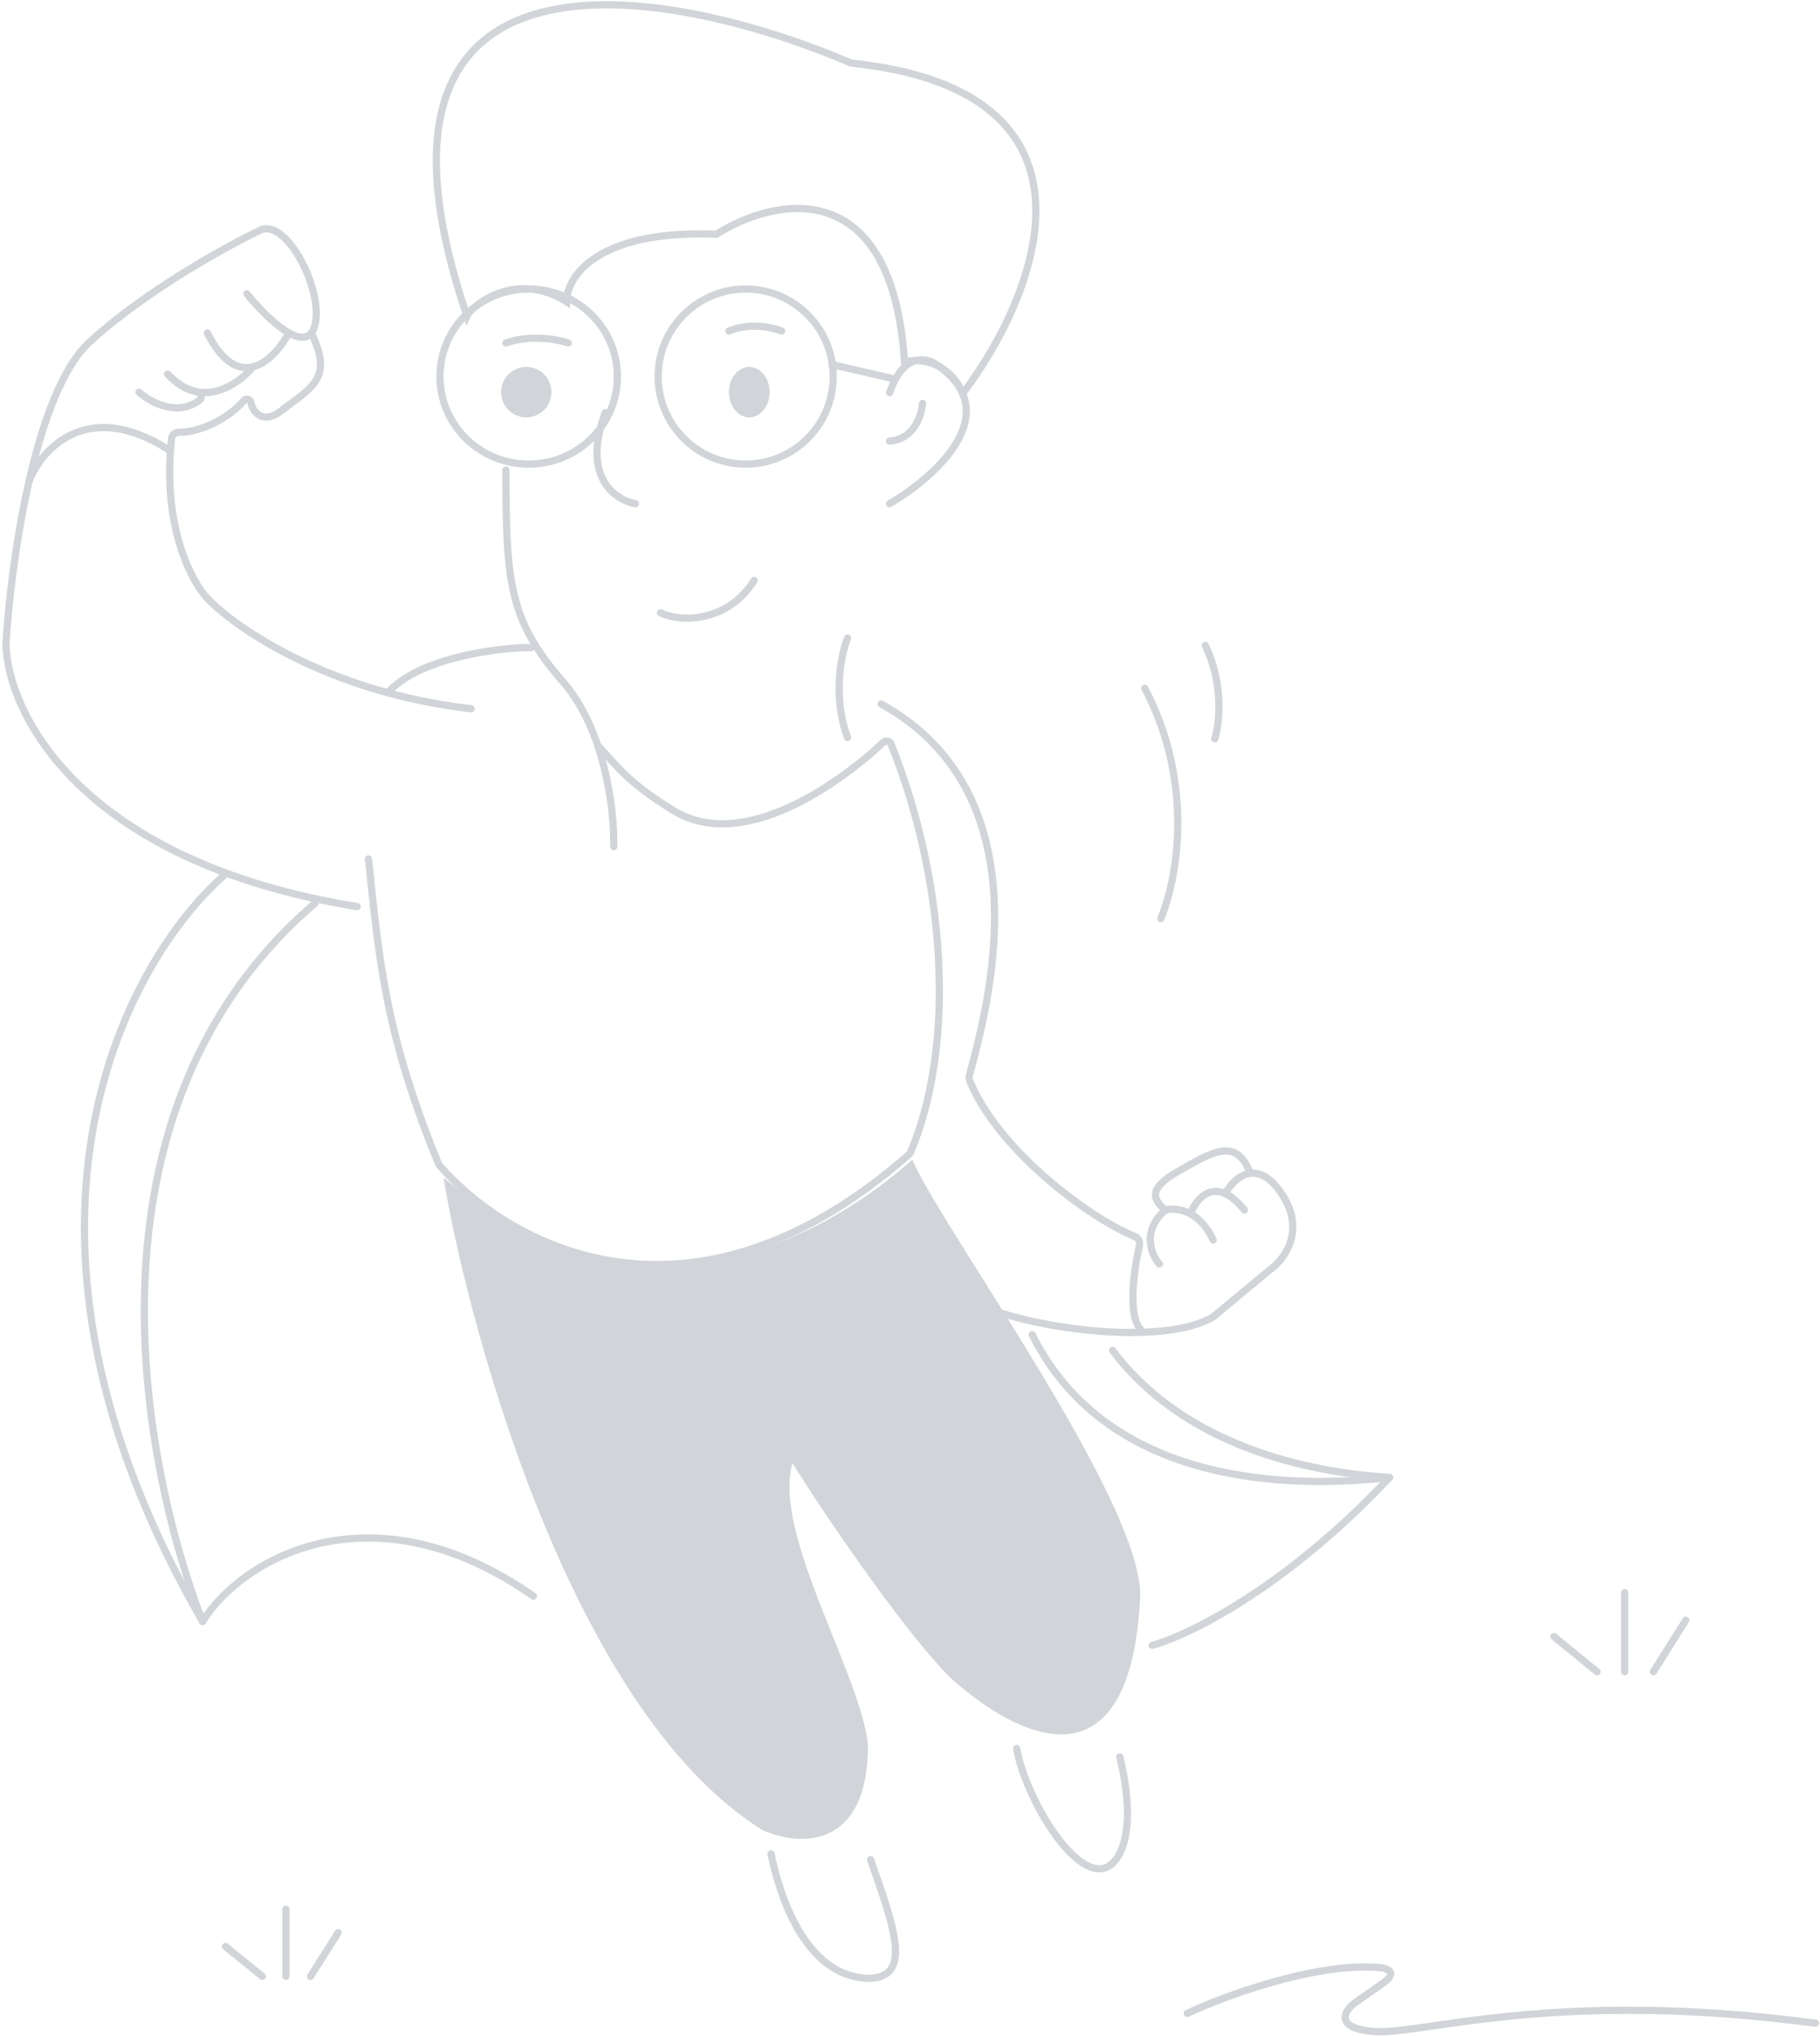 <svg width="759" height="849" viewBox="0 0 759 849" fill="none" xmlns="http://www.w3.org/2000/svg">
<path d="M255.954 353C256.298 338.546 252.541 304.554 234.757 284.219C212.526 258.8 210.975 243.349 210.975 196" stroke="#D1D4D8" stroke-width="3" stroke-linecap="round"/>
<path d="M264.975 210C256.61 208.557 242.389 198.937 252.427 172" stroke="#D1D4D8" stroke-width="3" stroke-linecap="round"/>
<path d="M384.707 168.171C384.391 173.092 381.203 183.131 370.974 183.919" stroke="#D1D4D8" stroke-width="3" stroke-linecap="round"/>
<path d="M370.975 210C389.916 199.01 420.317 172.01 390.39 151.932C386.286 148.979 376.657 147.208 370.975 163.742" stroke="#D1D4D8" stroke-width="3" stroke-linecap="round"/>
<path d="M325.975 138C322.214 136.491 312.549 134.378 303.975 138" stroke="#D1D4D8" stroke-width="3" stroke-linecap="round"/>
<path d="M236.975 143C232.53 141.491 221.108 139.378 210.975 143" stroke="#D1D4D8" stroke-width="3" stroke-linecap="round"/>
<path d="M354.889 26.29C466.864 37.95 432.649 122.955 401.545 164C395.192 149.927 382.684 149.425 377.224 150.933C372.063 71.725 322.792 82.413 298.803 97.658C248.771 95.648 236.264 115.584 236.264 125.803C214.577 112.105 196.213 128.188 194.724 131.706C139.134 -32.34 278.784 -6.378 354.889 26.29Z" stroke="#D1D4D8" stroke-width="3" stroke-linecap="round"/>
<circle r="36.5" transform="matrix(-1 0 0 1 310.975 157)" stroke="#D1D4D8" stroke-width="3"/>
<ellipse rx="8.5" ry="10.5" transform="matrix(-1 0 0 1 312.475 163.5)" fill="#D1D4D8"/>
<path d="M183.475 157C183.475 177.14 200.022 193.5 220.475 193.5C240.928 193.5 257.475 177.14 257.475 157C257.475 136.86 240.928 120.5 220.475 120.5C200.022 120.5 183.475 136.86 183.475 157Z" stroke="#D1D4D8" stroke-width="3"/>
<circle r="10.5" transform="matrix(-1 0 0 1 219.475 163.5)" fill="#D1D4D8"/>
<path d="M346.975 152L372.975 158" stroke="#D1D4D8" stroke-width="3" stroke-linecap="round"/>
<path d="M221.475 270.029C214.308 269.696 177.475 272.5 162.475 288" stroke="#D1D4D8" stroke-width="3" stroke-linecap="round"/>
<path d="M69.975 156C73.934 160.299 78.014 162.51 81.965 163.304C83.669 163.647 84.617 165.74 83.24 166.8C74.067 173.858 62.88 167.887 57.975 163.5" stroke="#D1D4D8" stroke-width="3" stroke-linecap="round"/>
<path d="M105.475 152.947C101.828 157.415 94.671 163.195 86.475 163.628C81.186 163.908 75.465 161.961 69.975 156" stroke="#D1D4D8" stroke-width="3" stroke-linecap="round"/>
<path d="M120.475 138.796C117.438 144.488 111.925 151.365 105.475 152.947C99.536 154.404 92.802 151.373 86.475 138.796" stroke="#D1D4D8" stroke-width="3" stroke-linecap="round"/>
<path d="M129.848 138.796C139.222 158.092 129.848 161.5 116.975 171.5C110.777 176.315 105.705 173.272 104.592 167.642C104.388 166.611 102.625 166.001 101.935 166.794C93.616 176.347 81.144 180.405 74.934 180.18C73.491 180.128 71.757 181.108 71.593 182.543C71.382 184.396 71.213 186.215 71.084 188" stroke="#D1D4D8" stroke-width="3" stroke-linecap="round"/>
<path d="M102.974 122.5C107.392 128 114.433 135.421 120.474 138.796C124.313 140.941 127.748 141.452 129.847 138.796C130.551 137.906 131.105 136.66 131.474 135C134.674 120.6 119.474 90.762 108.474 96C94.474 102.667 60.674 121.3 37.474 142.5C25.954 153.027 17.738 175.988 12.141 200.5" stroke="#D1D4D8" stroke-width="3" stroke-linecap="round"/>
<path d="M148.975 378C33.375 359.2 3.141 297.167 2.475 268.5C3.48 251.836 6.454 225.46 12.107 200.649C12.13 200.55 12.159 200.456 12.197 200.361C17.57 186.987 36.509 166.095 70.074 187.351C70.688 187.74 71.049 188.458 71.004 189.184C68.958 221.667 80.088 242.658 86.475 249.5C98.475 262 137.275 288.7 196.475 295.5" stroke="#D1D4D8" stroke-width="3" stroke-linecap="round"/>
<path d="M317.975 763C234.475 711 192.808 540.333 184.975 491C276.475 567 357.641 503.667 380.475 483.5C392.475 511.9 477.609 627.5 475.475 666.5C471.075 746.9 425.808 724.167 400.975 703.5C385.475 692 346.141 635.333 330.475 610C321.975 639.167 358.975 698 361.975 727.5C361.975 771.9 332.641 769.667 317.975 763Z" fill="#D1D4D8"/>
<path d="M153.656 358.085C158.148 400.507 160.647 430.973 182.851 485.199C182.931 485.396 183.039 485.576 183.178 485.737C211.635 518.831 287.503 561.699 379.128 481.304C379.351 481.109 379.534 480.862 379.65 480.589C399.124 434.831 394.076 366.081 371.588 310.221C371.06 308.911 369.382 308.56 368.35 309.524C349.081 327.531 309.385 355.335 280.974 338C261.238 325.957 257.141 319 249.474 311" stroke="#D1D4D8" stroke-width="3" stroke-linecap="round"/>
<path d="M579.475 616C553.141 614.333 496.375 606.2 463.975 563" stroke="#D1D4D8" stroke-width="3" stroke-linecap="round"/>
<path d="M480.475 686C495.308 682 535.875 662.4 579.475 616" stroke="#D1D4D8" stroke-width="3" stroke-linecap="round"/>
<path d="M579.475 616C538.475 620.667 462.075 619.7 430.475 556.5" stroke="#D1D4D8" stroke-width="3" stroke-linecap="round"/>
<path d="M84.475 676C59.308 611.167 29.875 463.3 131.475 376.5" stroke="#D1D4D8" stroke-width="3" stroke-linecap="round"/>
<path d="M93.975 364.5C51.308 401.667 -8.725 514.8 84.475 676" stroke="#D1D4D8" stroke-width="3" stroke-linecap="round"/>
<path d="M84.475 676C101.641 648.833 155.975 619 222.475 665.5" stroke="#D1D4D8" stroke-width="3" stroke-linecap="round"/>
<path d="M321.54 772.931C324.678 788.305 335.066 824.345 362.464 824.83C379.843 824.269 373.94 805.997 363.061 775.384" stroke="#D1D4D8" stroke-width="3" stroke-linecap="round"/>
<path d="M483.474 527.001C480.141 523.167 475.974 513.301 485.974 504.501C488.277 503.856 492.312 503.832 496.474 506.102C499.841 507.939 503.291 511.276 505.974 517.001" stroke="#D1D4D8" stroke-width="3" stroke-linecap="round"/>
<path d="M496.475 506.102C498.369 501.026 503.419 494.227 510.975 497.665C513.392 498.765 516.066 500.913 518.975 504.501" stroke="#D1D4D8" stroke-width="3" stroke-linecap="round"/>
<path d="M485.974 504.501C483.474 502 476.374 497.186 489.974 489.186C506.974 479.186 515.474 474.5 521.474 489.186" stroke="#D1D4D8" stroke-width="3" stroke-linecap="round"/>
<path d="M510.975 497.665C512.909 494.103 516.708 489.752 521.475 489.186C525.332 488.728 529.823 490.747 534.475 497.665C544.875 513.134 535.475 525.334 529.475 529.501L505.975 549.001C485.475 561.5 427.375 554.601 400.975 541.001" stroke="#D1D4D8" stroke-width="3" stroke-linecap="round"/>
<path d="M275.475 255.5C284.641 259.833 303.975 259 314.475 242" stroke="#D1D4D8" stroke-width="3" stroke-linecap="round"/>
<path d="M367.475 293.5C437.171 332.055 411.252 422.084 404.21 448.608C404.049 449.216 404.092 449.811 404.327 450.395C415.928 479.13 453.659 507.527 473.259 515.531C474.707 516.122 475.534 517.662 475.19 519.188C472.765 529.95 470.223 548.626 475.833 554.5" stroke="#D1D4D8" stroke-width="3" stroke-linecap="round"/>
<path d="M353.475 266C350.809 272.667 347.075 290.3 353.475 307.5" stroke="#D1D4D8" stroke-width="3" stroke-linecap="round"/>
<path d="M423.975 729C427.808 750.333 449.475 786 462.475 778C468.612 774.223 473.775 760.1 466.975 732.5" stroke="#D1D4D8" stroke-width="3" stroke-linecap="round"/>
<path d="M495.117 839.43C510.429 832.275 547.702 818.423 574.294 820.25C578.065 820.402 583.759 821.985 576.372 827.1C568.985 832.215 565.292 834.863 564.368 835.548C560.521 838.745 556.751 845.504 572.448 846.965C592.069 848.792 647.47 828.926 757.117 843.54" stroke="#D1D4D8" stroke-width="3" stroke-linecap="round"/>
<path d="M484.066 383.005C490.672 367.68 498.583 327.009 477.376 286.924" stroke="#D1D4D8" stroke-width="3" stroke-linecap="round"/>
<path d="M506.606 308.088C508.541 301.832 510.457 285.272 502.636 269.085" stroke="#D1D4D8" stroke-width="3" stroke-linecap="round"/>
<path d="M119.236 824V796" stroke="#D1D4D8" stroke-width="3" stroke-linecap="round"/>
<path d="M94.031 811.556L109.407 824" stroke="#D1D4D8" stroke-width="3" stroke-linecap="round"/>
<path d="M129.496 824L141.031 805.778" stroke="#D1D4D8" stroke-width="3" stroke-linecap="round"/>
<path d="M677.527 697V664" stroke="#D1D4D8" stroke-width="3" stroke-linecap="round"/>
<path d="M648.031 682.334L666.024 697" stroke="#D1D4D8" stroke-width="3" stroke-linecap="round"/>
<path d="M689.533 697L703.032 675.524" stroke="#D1D4D8" stroke-width="3" stroke-linecap="round"/>
</svg>

